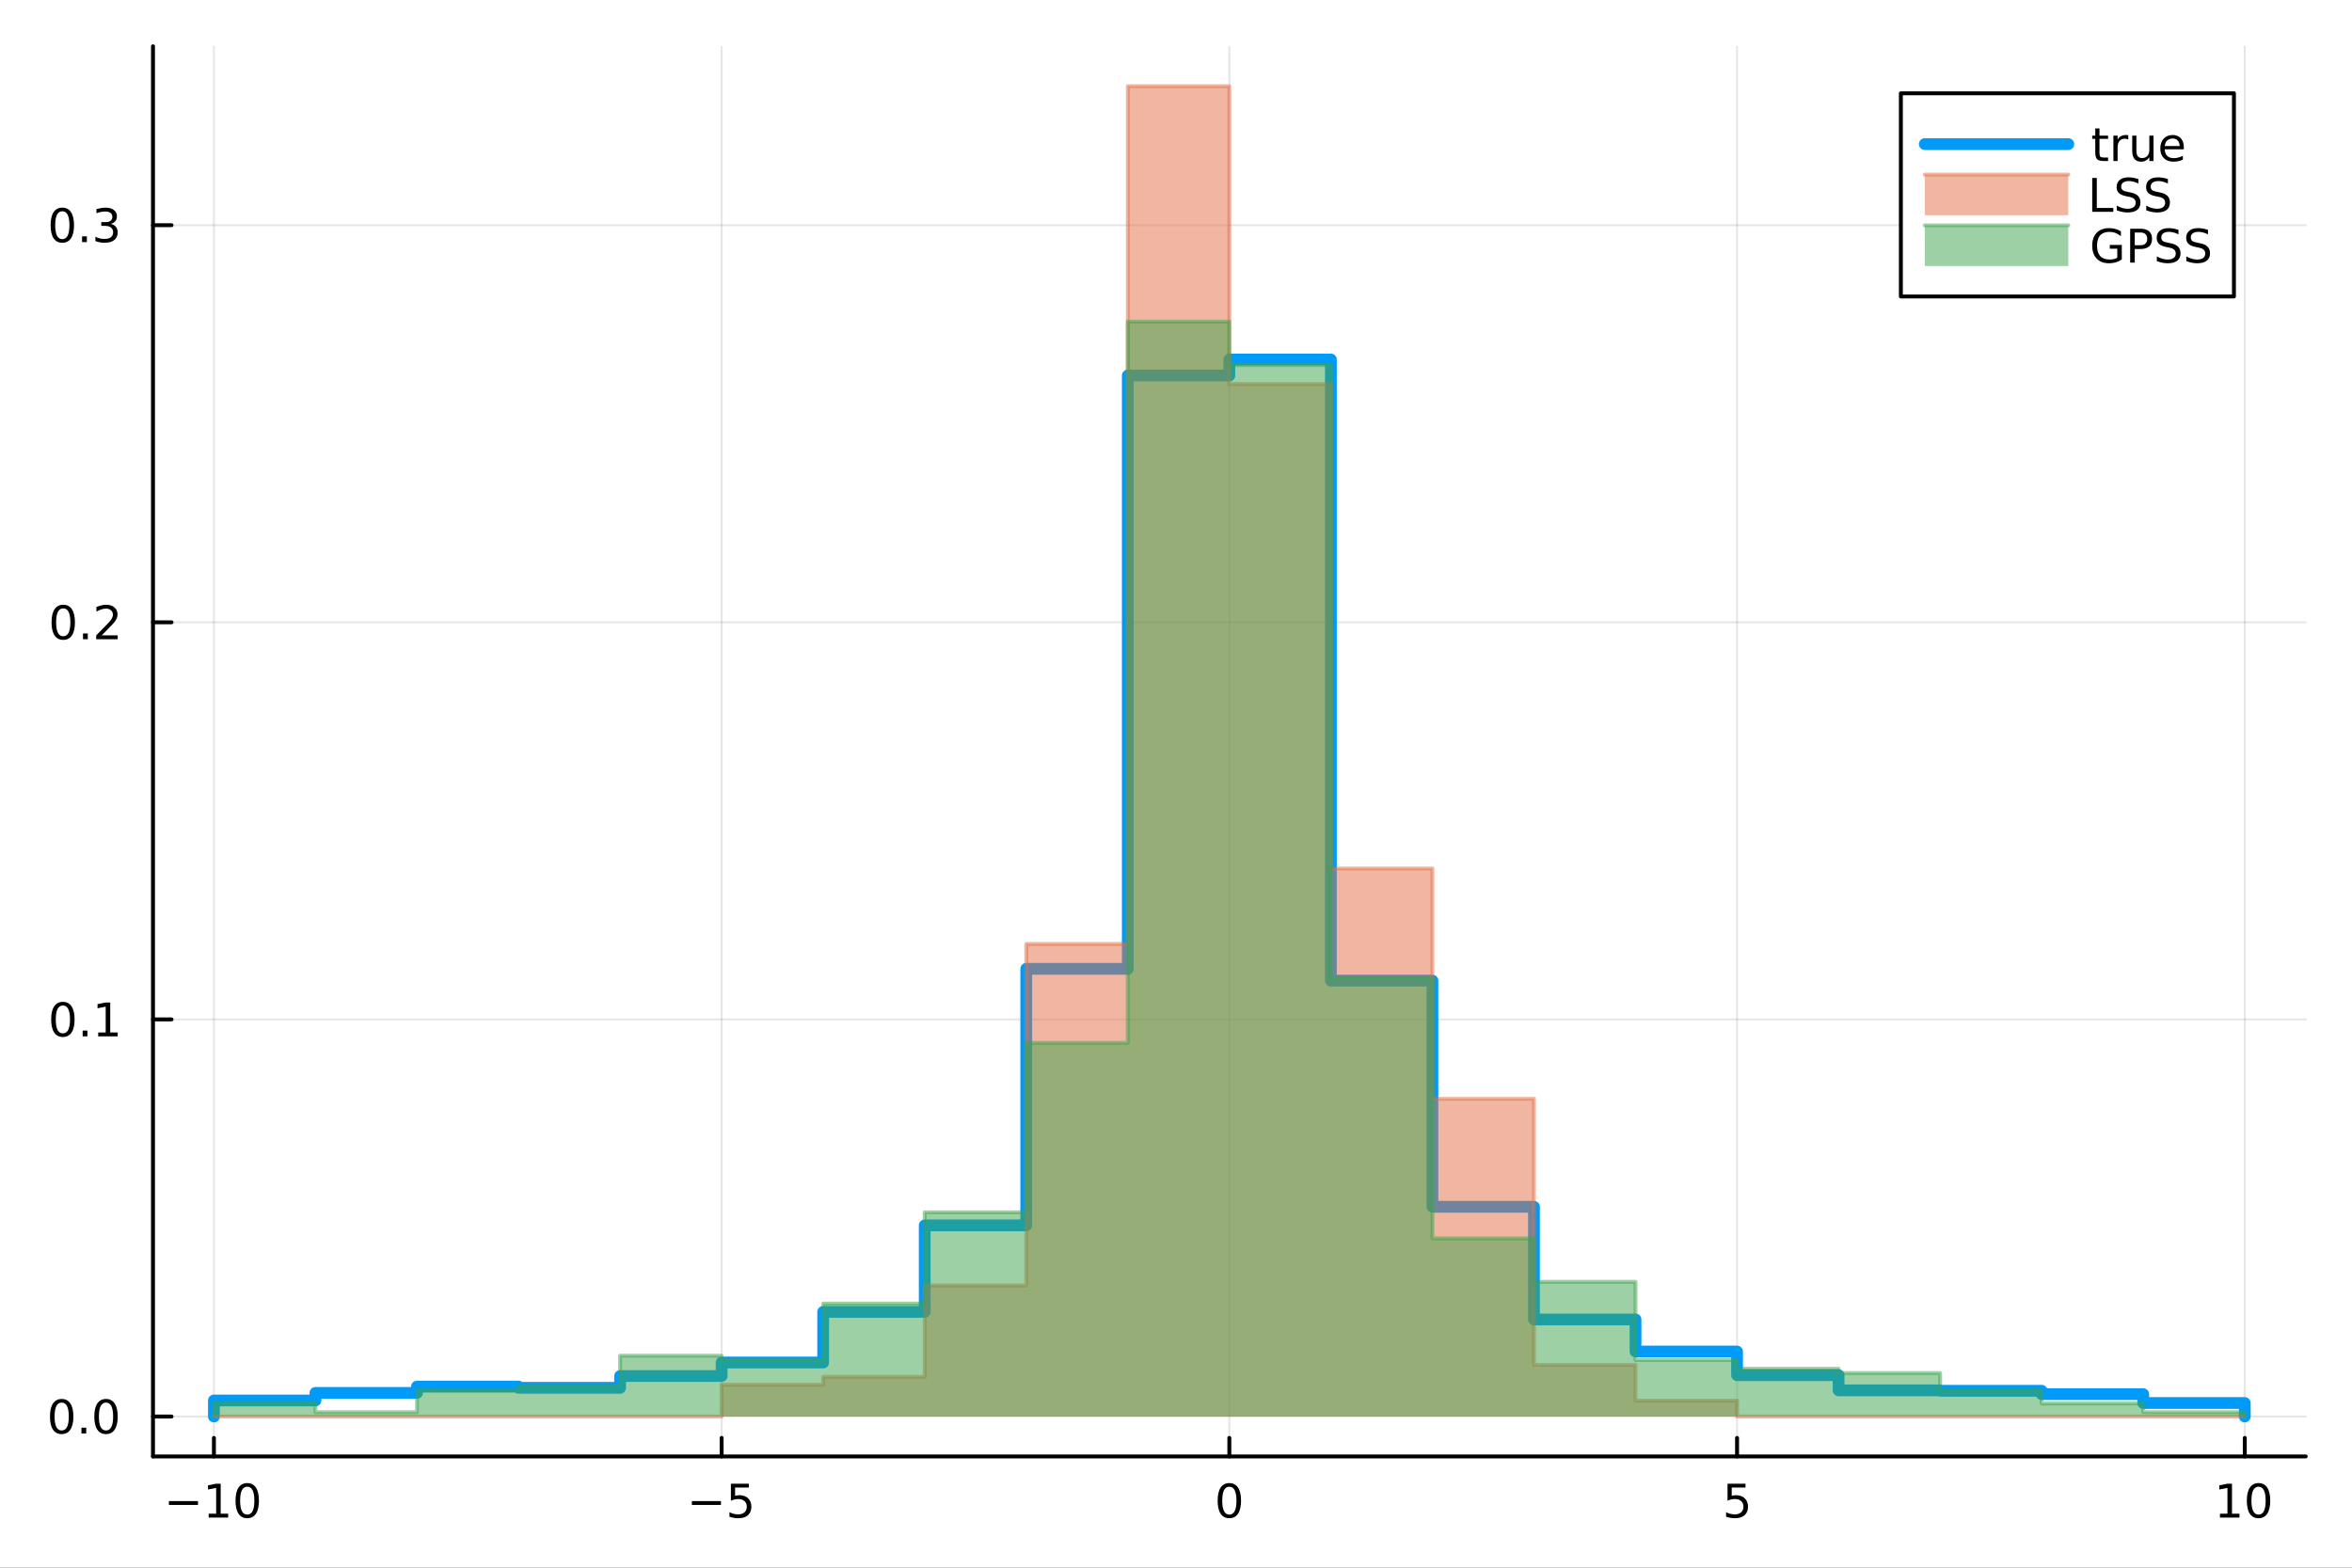 <?xml version="1.0" encoding="utf-8"?>
<svg xmlns="http://www.w3.org/2000/svg" xmlns:xlink="http://www.w3.org/1999/xlink" width="600" height="400" viewBox="0 0 2400 1600">
<rect x="0" y="0" width="2400" height="1600" fill="#333333" stroke="none"/>
<defs>
  <clipPath id="clip660">
    <rect x="0" y="0" width="2400" height="1600"/>
  </clipPath>
</defs>
<path clip-path="url(#clip660)" d="M0 1600 L2400 1600 L2400 0 L0 0  Z" fill="#ffffff" fill-rule="evenodd" fill-opacity="1"/>
<defs>
  <clipPath id="clip661">
    <rect x="480" y="0" width="1681" height="1600"/>
  </clipPath>
</defs>
<path clip-path="url(#clip660)" d="M156.112 1486.45 L2352.76 1486.45 L2352.76 47.244 L156.112 47.244  Z" fill="#ffffff" fill-rule="evenodd" fill-opacity="1"/>
<defs>
  <clipPath id="clip662">
    <rect x="156" y="47" width="2198" height="1440"/>
  </clipPath>
</defs>
<polyline clip-path="url(#clip662)" style="stroke:#000000; stroke-linecap:round; stroke-linejoin:round; stroke-width:2; stroke-opacity:0.1; fill:none" points="218.281,1486.45 218.281,47.244 "/>
<polyline clip-path="url(#clip662)" style="stroke:#000000; stroke-linecap:round; stroke-linejoin:round; stroke-width:2; stroke-opacity:0.1; fill:none" points="736.358,1486.45 736.358,47.244 "/>
<polyline clip-path="url(#clip662)" style="stroke:#000000; stroke-linecap:round; stroke-linejoin:round; stroke-width:2; stroke-opacity:0.1; fill:none" points="1254.43,1486.45 1254.43,47.244 "/>
<polyline clip-path="url(#clip662)" style="stroke:#000000; stroke-linecap:round; stroke-linejoin:round; stroke-width:2; stroke-opacity:0.1; fill:none" points="1772.51,1486.45 1772.51,47.244 "/>
<polyline clip-path="url(#clip662)" style="stroke:#000000; stroke-linecap:round; stroke-linejoin:round; stroke-width:2; stroke-opacity:0.1; fill:none" points="2290.59,1486.45 2290.59,47.244 "/>
<polyline clip-path="url(#clip660)" style="stroke:#000000; stroke-linecap:round; stroke-linejoin:round; stroke-width:4; stroke-opacity:1; fill:none" points="156.112,1486.45 2352.76,1486.45 "/>
<polyline clip-path="url(#clip660)" style="stroke:#000000; stroke-linecap:round; stroke-linejoin:round; stroke-width:4; stroke-opacity:1; fill:none" points="218.281,1486.45 218.281,1467.55 "/>
<polyline clip-path="url(#clip660)" style="stroke:#000000; stroke-linecap:round; stroke-linejoin:round; stroke-width:4; stroke-opacity:1; fill:none" points="736.358,1486.45 736.358,1467.55 "/>
<polyline clip-path="url(#clip660)" style="stroke:#000000; stroke-linecap:round; stroke-linejoin:round; stroke-width:4; stroke-opacity:1; fill:none" points="1254.43,1486.45 1254.43,1467.55 "/>
<polyline clip-path="url(#clip660)" style="stroke:#000000; stroke-linecap:round; stroke-linejoin:round; stroke-width:4; stroke-opacity:1; fill:none" points="1772.51,1486.45 1772.51,1467.55 "/>
<polyline clip-path="url(#clip660)" style="stroke:#000000; stroke-linecap:round; stroke-linejoin:round; stroke-width:4; stroke-opacity:1; fill:none" points="2290.59,1486.45 2290.59,1467.55 "/>
<path clip-path="url(#clip660)" d="M172.344 1532.02 L202.02 1532.02 L202.02 1535.95 L172.344 1535.95 L172.344 1532.02 Z" fill="#000000" fill-rule="nonzero" fill-opacity="1" /><path clip-path="url(#clip660)" d="M212.923 1544.91 L220.561 1544.91 L220.561 1518.55 L212.251 1520.21 L212.251 1515.95 L220.515 1514.29 L225.191 1514.29 L225.191 1544.91 L232.83 1544.91 L232.83 1548.85 L212.923 1548.85 L212.923 1544.91 Z" fill="#000000" fill-rule="nonzero" fill-opacity="1" /><path clip-path="url(#clip660)" d="M252.274 1517.37 Q248.663 1517.37 246.834 1520.93 Q245.029 1524.47 245.029 1531.6 Q245.029 1538.71 246.834 1542.27 Q248.663 1545.82 252.274 1545.82 Q255.908 1545.82 257.714 1542.27 Q259.543 1538.71 259.543 1531.6 Q259.543 1524.47 257.714 1520.93 Q255.908 1517.37 252.274 1517.37 M252.274 1513.66 Q258.084 1513.66 261.14 1518.27 Q264.219 1522.85 264.219 1531.6 Q264.219 1540.33 261.14 1544.94 Q258.084 1549.52 252.274 1549.52 Q246.464 1549.52 243.385 1544.94 Q240.33 1540.33 240.33 1531.6 Q240.33 1522.85 243.385 1518.27 Q246.464 1513.66 252.274 1513.66 Z" fill="#000000" fill-rule="nonzero" fill-opacity="1" /><path clip-path="url(#clip660)" d="M705.999 1532.02 L735.675 1532.02 L735.675 1535.95 L705.999 1535.95 L705.999 1532.02 Z" fill="#000000" fill-rule="nonzero" fill-opacity="1" /><path clip-path="url(#clip660)" d="M745.814 1514.29 L764.17 1514.29 L764.17 1518.22 L750.096 1518.22 L750.096 1526.7 Q751.115 1526.35 752.133 1526.19 Q753.152 1526 754.17 1526 Q759.957 1526 763.337 1529.17 Q766.716 1532.34 766.716 1537.76 Q766.716 1543.34 763.244 1546.44 Q759.772 1549.52 753.452 1549.52 Q751.277 1549.52 749.008 1549.15 Q746.763 1548.78 744.355 1548.04 L744.355 1543.34 Q746.439 1544.47 748.661 1545.03 Q750.883 1545.58 753.36 1545.58 Q757.364 1545.58 759.702 1543.48 Q762.04 1541.37 762.04 1537.76 Q762.04 1534.15 759.702 1532.04 Q757.364 1529.94 753.36 1529.94 Q751.485 1529.94 749.61 1530.35 Q747.758 1530.77 745.814 1531.65 L745.814 1514.29 Z" fill="#000000" fill-rule="nonzero" fill-opacity="1" /><path clip-path="url(#clip660)" d="M1254.43 1517.37 Q1250.82 1517.37 1248.99 1520.93 Q1247.19 1524.47 1247.19 1531.6 Q1247.19 1538.71 1248.99 1542.27 Q1250.82 1545.82 1254.43 1545.82 Q1258.07 1545.82 1259.87 1542.27 Q1261.7 1538.71 1261.7 1531.6 Q1261.7 1524.47 1259.87 1520.93 Q1258.07 1517.37 1254.43 1517.37 M1254.43 1513.66 Q1260.24 1513.66 1263.3 1518.27 Q1266.38 1522.85 1266.38 1531.6 Q1266.38 1540.33 1263.3 1544.94 Q1260.24 1549.52 1254.43 1549.52 Q1248.62 1549.52 1245.55 1544.94 Q1242.49 1540.33 1242.49 1531.6 Q1242.49 1522.85 1245.55 1518.27 Q1248.62 1513.66 1254.43 1513.66 Z" fill="#000000" fill-rule="nonzero" fill-opacity="1" /><path clip-path="url(#clip660)" d="M1762.79 1514.29 L1781.14 1514.29 L1781.14 1518.22 L1767.07 1518.22 L1767.07 1526.7 Q1768.09 1526.35 1769.11 1526.19 Q1770.13 1526 1771.14 1526 Q1776.93 1526 1780.31 1529.17 Q1783.69 1532.34 1783.69 1537.76 Q1783.69 1543.34 1780.22 1546.44 Q1776.75 1549.52 1770.43 1549.52 Q1768.25 1549.52 1765.98 1549.15 Q1763.74 1548.78 1761.33 1548.04 L1761.33 1543.34 Q1763.41 1544.47 1765.64 1545.03 Q1767.86 1545.58 1770.33 1545.58 Q1774.34 1545.58 1776.68 1543.48 Q1779.01 1541.37 1779.01 1537.76 Q1779.01 1534.15 1776.68 1532.04 Q1774.34 1529.94 1770.33 1529.94 Q1768.46 1529.94 1766.58 1530.35 Q1764.73 1530.77 1762.79 1531.65 L1762.79 1514.29 Z" fill="#000000" fill-rule="nonzero" fill-opacity="1" /><path clip-path="url(#clip660)" d="M2265.27 1544.91 L2272.91 1544.91 L2272.91 1518.55 L2264.6 1520.21 L2264.6 1515.95 L2272.87 1514.29 L2277.54 1514.29 L2277.54 1544.91 L2285.18 1544.91 L2285.18 1548.85 L2265.27 1548.85 L2265.27 1544.91 Z" fill="#000000" fill-rule="nonzero" fill-opacity="1" /><path clip-path="url(#clip660)" d="M2304.63 1517.37 Q2301.01 1517.37 2299.19 1520.93 Q2297.38 1524.47 2297.38 1531.6 Q2297.38 1538.71 2299.19 1542.27 Q2301.01 1545.82 2304.63 1545.82 Q2308.26 1545.82 2310.07 1542.27 Q2311.89 1538.71 2311.89 1531.6 Q2311.89 1524.47 2310.07 1520.93 Q2308.26 1517.37 2304.63 1517.37 M2304.63 1513.66 Q2310.44 1513.66 2313.49 1518.27 Q2316.57 1522.85 2316.57 1531.6 Q2316.57 1540.33 2313.49 1544.94 Q2310.44 1549.52 2304.63 1549.52 Q2298.82 1549.52 2295.74 1544.94 Q2292.68 1540.33 2292.68 1531.6 Q2292.68 1522.85 2295.74 1518.27 Q2298.82 1513.66 2304.63 1513.66 Z" fill="#000000" fill-rule="nonzero" fill-opacity="1" /><polyline clip-path="url(#clip662)" style="stroke:#000000; stroke-linecap:round; stroke-linejoin:round; stroke-width:2; stroke-opacity:0.1; fill:none" points="156.112,1445.72 2352.76,1445.72 "/>
<polyline clip-path="url(#clip662)" style="stroke:#000000; stroke-linecap:round; stroke-linejoin:round; stroke-width:2; stroke-opacity:0.1; fill:none" points="156.112,1040.42 2352.76,1040.42 "/>
<polyline clip-path="url(#clip662)" style="stroke:#000000; stroke-linecap:round; stroke-linejoin:round; stroke-width:2; stroke-opacity:0.1; fill:none" points="156.112,635.125 2352.76,635.125 "/>
<polyline clip-path="url(#clip662)" style="stroke:#000000; stroke-linecap:round; stroke-linejoin:round; stroke-width:2; stroke-opacity:0.1; fill:none" points="156.112,229.83 2352.76,229.83 "/>
<polyline clip-path="url(#clip660)" style="stroke:#000000; stroke-linecap:round; stroke-linejoin:round; stroke-width:4; stroke-opacity:1; fill:none" points="156.112,1486.45 156.112,47.244 "/>
<polyline clip-path="url(#clip660)" style="stroke:#000000; stroke-linecap:round; stroke-linejoin:round; stroke-width:4; stroke-opacity:1; fill:none" points="156.112,1445.72 175.01,1445.72 "/>
<polyline clip-path="url(#clip660)" style="stroke:#000000; stroke-linecap:round; stroke-linejoin:round; stroke-width:4; stroke-opacity:1; fill:none" points="156.112,1040.42 175.01,1040.42 "/>
<polyline clip-path="url(#clip660)" style="stroke:#000000; stroke-linecap:round; stroke-linejoin:round; stroke-width:4; stroke-opacity:1; fill:none" points="156.112,635.125 175.01,635.125 "/>
<polyline clip-path="url(#clip660)" style="stroke:#000000; stroke-linecap:round; stroke-linejoin:round; stroke-width:4; stroke-opacity:1; fill:none" points="156.112,229.83 175.01,229.83 "/>
<path clip-path="url(#clip660)" d="M62.937 1431.51 Q59.325 1431.51 57.497 1435.08 Q55.691 1438.62 55.691 1445.75 Q55.691 1452.86 57.497 1456.42 Q59.325 1459.96 62.937 1459.96 Q66.571 1459.96 68.376 1456.42 Q70.205 1452.86 70.205 1445.75 Q70.205 1438.62 68.376 1435.08 Q66.571 1431.51 62.937 1431.51 M62.937 1427.81 Q68.747 1427.81 71.802 1432.42 Q74.881 1437 74.881 1445.75 Q74.881 1454.48 71.802 1459.08 Q68.747 1463.67 62.937 1463.67 Q57.126 1463.67 54.048 1459.08 Q50.992 1454.48 50.992 1445.75 Q50.992 1437 54.048 1432.42 Q57.126 1427.81 62.937 1427.81 Z" fill="#000000" fill-rule="nonzero" fill-opacity="1" /><path clip-path="url(#clip660)" d="M83.098 1457.12 L87.983 1457.12 L87.983 1463 L83.098 1463 L83.098 1457.12 Z" fill="#000000" fill-rule="nonzero" fill-opacity="1" /><path clip-path="url(#clip660)" d="M108.168 1431.51 Q104.557 1431.51 102.728 1435.08 Q100.922 1438.62 100.922 1445.75 Q100.922 1452.86 102.728 1456.42 Q104.557 1459.96 108.168 1459.96 Q111.802 1459.96 113.608 1456.42 Q115.436 1452.86 115.436 1445.75 Q115.436 1438.62 113.608 1435.08 Q111.802 1431.51 108.168 1431.51 M108.168 1427.81 Q113.978 1427.81 117.033 1432.42 Q120.112 1437 120.112 1445.75 Q120.112 1454.48 117.033 1459.08 Q113.978 1463.67 108.168 1463.67 Q102.358 1463.67 99.279 1459.08 Q96.223 1454.48 96.223 1445.75 Q96.223 1437 99.279 1432.42 Q102.358 1427.81 108.168 1427.81 Z" fill="#000000" fill-rule="nonzero" fill-opacity="1" /><path clip-path="url(#clip660)" d="M64.163 1026.22 Q60.552 1026.22 58.724 1029.78 Q56.918 1033.33 56.918 1040.46 Q56.918 1047.56 58.724 1051.13 Q60.552 1054.67 64.163 1054.67 Q67.798 1054.67 69.603 1051.13 Q71.432 1047.56 71.432 1040.46 Q71.432 1033.33 69.603 1029.78 Q67.798 1026.22 64.163 1026.22 M64.163 1022.52 Q69.974 1022.52 73.029 1027.12 Q76.108 1031.71 76.108 1040.46 Q76.108 1049.18 73.029 1053.79 Q69.974 1058.37 64.163 1058.37 Q58.353 1058.37 55.275 1053.79 Q52.219 1049.18 52.219 1040.46 Q52.219 1031.71 55.275 1027.12 Q58.353 1022.52 64.163 1022.52 Z" fill="#000000" fill-rule="nonzero" fill-opacity="1" /><path clip-path="url(#clip660)" d="M84.325 1051.82 L89.21 1051.82 L89.21 1057.7 L84.325 1057.7 L84.325 1051.82 Z" fill="#000000" fill-rule="nonzero" fill-opacity="1" /><path clip-path="url(#clip660)" d="M100.205 1053.77 L107.844 1053.77 L107.844 1027.4 L99.534 1029.07 L99.534 1024.81 L107.797 1023.14 L112.473 1023.14 L112.473 1053.77 L120.112 1053.77 L120.112 1057.7 L100.205 1057.7 L100.205 1053.77 Z" fill="#000000" fill-rule="nonzero" fill-opacity="1" /><path clip-path="url(#clip660)" d="M64.534 620.924 Q60.923 620.924 59.094 624.488 Q57.288 628.03 57.288 635.16 Q57.288 642.266 59.094 645.831 Q60.923 649.373 64.534 649.373 Q68.168 649.373 69.974 645.831 Q71.802 642.266 71.802 635.16 Q71.802 628.03 69.974 624.488 Q68.168 620.924 64.534 620.924 M64.534 617.22 Q70.344 617.22 73.399 621.826 Q76.478 626.41 76.478 635.16 Q76.478 643.887 73.399 648.493 Q70.344 653.076 64.534 653.076 Q58.724 653.076 55.645 648.493 Q52.589 643.887 52.589 635.16 Q52.589 626.41 55.645 621.826 Q58.724 617.22 64.534 617.22 Z" fill="#000000" fill-rule="nonzero" fill-opacity="1" /><path clip-path="url(#clip660)" d="M84.696 646.525 L89.58 646.525 L89.58 652.405 L84.696 652.405 L84.696 646.525 Z" fill="#000000" fill-rule="nonzero" fill-opacity="1" /><path clip-path="url(#clip660)" d="M103.793 648.47 L120.112 648.47 L120.112 652.405 L98.168 652.405 L98.168 648.47 Q100.83 645.715 105.413 641.086 Q110.02 636.433 111.2 635.09 Q113.445 632.567 114.325 630.831 Q115.228 629.072 115.228 627.382 Q115.228 624.627 113.283 622.891 Q111.362 621.155 108.26 621.155 Q106.061 621.155 103.608 621.919 Q101.177 622.683 98.399 624.234 L98.399 619.512 Q101.223 618.377 103.677 617.799 Q106.131 617.22 108.168 617.22 Q113.538 617.22 116.733 619.905 Q119.927 622.59 119.927 627.081 Q119.927 629.211 119.117 631.132 Q118.33 633.03 116.223 635.623 Q115.645 636.294 112.543 639.512 Q109.441 642.706 103.793 648.47 Z" fill="#000000" fill-rule="nonzero" fill-opacity="1" /><path clip-path="url(#clip660)" d="M63.585 215.628 Q59.974 215.628 58.145 219.193 Q56.339 222.735 56.339 229.864 Q56.339 236.971 58.145 240.536 Q59.974 244.077 63.585 244.077 Q67.219 244.077 69.024 240.536 Q70.853 236.971 70.853 229.864 Q70.853 222.735 69.024 219.193 Q67.219 215.628 63.585 215.628 M63.585 211.925 Q69.395 211.925 72.45 216.531 Q75.529 221.114 75.529 229.864 Q75.529 238.591 72.45 243.198 Q69.395 247.781 63.585 247.781 Q57.775 247.781 54.696 243.198 Q51.64 238.591 51.64 229.864 Q51.64 221.114 54.696 216.531 Q57.775 211.925 63.585 211.925 Z" fill="#000000" fill-rule="nonzero" fill-opacity="1" /><path clip-path="url(#clip660)" d="M83.747 241.23 L88.631 241.23 L88.631 247.11 L83.747 247.11 L83.747 241.23 Z" fill="#000000" fill-rule="nonzero" fill-opacity="1" /><path clip-path="url(#clip660)" d="M112.983 228.475 Q116.339 229.193 118.214 231.462 Q120.112 233.73 120.112 237.063 Q120.112 242.179 116.594 244.98 Q113.075 247.781 106.594 247.781 Q104.418 247.781 102.103 247.341 Q99.811 246.924 97.358 246.068 L97.358 241.554 Q99.302 242.688 101.617 243.267 Q103.932 243.846 106.455 243.846 Q110.853 243.846 113.145 242.11 Q115.459 240.374 115.459 237.063 Q115.459 234.008 113.307 232.295 Q111.177 230.559 107.358 230.559 L103.33 230.559 L103.33 226.716 L107.543 226.716 Q110.992 226.716 112.82 225.351 Q114.649 223.962 114.649 221.369 Q114.649 218.707 112.751 217.295 Q110.876 215.86 107.358 215.86 Q105.436 215.86 103.237 216.276 Q101.038 216.693 98.399 217.573 L98.399 213.406 Q101.061 212.665 103.376 212.295 Q105.714 211.925 107.774 211.925 Q113.098 211.925 116.2 214.355 Q119.302 216.763 119.302 220.883 Q119.302 223.753 117.658 225.744 Q116.015 227.712 112.983 228.475 Z" fill="#000000" fill-rule="nonzero" fill-opacity="1" /><polyline clip-path="url(#clip662)" style="stroke:#009af9; stroke-linecap:round; stroke-linejoin:round; stroke-width:12; stroke-opacity:1; fill:none" points="218.281,1445.72 218.281,1429.35 321.897,1429.35 321.897,1421.6 425.512,1421.6 425.512,1415.14 529.127,1415.14 529.127,1416.43 632.742,1416.43 632.742,1404.37 736.358,1404.37 736.358,1390.59 839.973,1390.59 839.973,1338.91 943.588,1338.91 943.588,1250.63 1047.2,1250.63 1047.2,988.784 1150.82,988.784 1150.82,383.274 1254.43,383.274 1254.43,366.909 1358.05,366.909 1358.05,1000.84 1461.66,1000.84 1461.66,1231.68 1565.28,1231.68 1565.28,1346.66 1668.9,1346.66 1668.9,1379.39 1772.51,1379.39 1772.51,1403.51 1876.13,1403.51 1876.13,1419.01 1979.74,1419.01 1979.74,1419.45 2083.36,1419.45 2083.36,1422.89 2186.97,1422.89 2186.97,1431.93 2290.59,1431.93 2290.59,1445.72 "/>
<path clip-path="url(#clip662)" d="M218.281 1445.72 L218.281 1445.72 L321.897 1445.72 L321.897 1445.72 L425.512 1445.72 L425.512 1445.72 L529.127 1445.72 L529.127 1445.72 L632.742 1445.72 L632.742 1445.72 L736.358 1445.72 L736.358 1413.29 L839.973 1413.29 L839.973 1405.19 L943.588 1405.19 L943.588 1311.97 L1047.2 1311.97 L1047.2 963.414 L1150.82 963.414 L1150.82 87.976 L1254.43 87.976 L1254.43 391.948 L1358.05 391.948 L1358.05 886.408 L1461.66 886.408 L1461.66 1121.48 L1565.28 1121.48 L1565.28 1393.03 L1668.9 1393.03 L1668.9 1429.5 L1772.51 1429.5 L1772.51 1445.72 L1876.13 1445.72 L1876.13 1445.72 L1979.74 1445.72 L1979.74 1445.72 L2083.36 1445.72 L2083.36 1445.72 L2186.97 1445.72 L2186.97 1445.72 L2290.59 1445.72 L2290.59 1445.72 L2186.97 1445.72 L2186.97 1445.72 L2083.36 1445.72 L2083.36 1445.72 L1979.74 1445.72 L1979.74 1445.72 L1876.13 1445.72 L1876.13 1445.72 L1772.51 1445.72 L1772.51 1445.72 L1668.9 1445.72 L1668.9 1445.72 L1565.28 1445.72 L1565.28 1445.72 L1461.66 1445.72 L1461.66 1445.72 L1358.05 1445.72 L1358.05 1445.72 L1254.43 1445.72 L1254.43 1445.72 L1150.82 1445.72 L1150.82 1445.72 L1047.2 1445.72 L1047.2 1445.72 L943.588 1445.72 L943.588 1445.72 L839.973 1445.72 L839.973 1445.72 L736.358 1445.72 L736.358 1445.72 L632.742 1445.72 L632.742 1445.72 L529.127 1445.72 L529.127 1445.72 L425.512 1445.72 L425.512 1445.72 L321.897 1445.72 L321.897 1445.72 L218.281 1445.72 L218.281 1445.72  Z" fill="#e26f46" fill-rule="evenodd" fill-opacity="0.5"/>
<polyline clip-path="url(#clip662)" style="stroke:#e26f46; stroke-linecap:round; stroke-linejoin:round; stroke-width:4; stroke-opacity:0.5; fill:none" points="218.281,1445.72 218.281,1445.72 321.897,1445.72 425.512,1445.72 529.127,1445.72 632.742,1445.72 736.358,1445.72 736.358,1413.29 839.973,1413.29 839.973,1405.19 943.588,1405.19 943.588,1311.97 1047.2,1311.97 1047.2,963.414 1150.82,963.414 1150.82,87.976 1254.43,87.976 1254.43,391.948 1358.05,391.948 1358.05,886.408 1461.66,886.408 1461.66,1121.48 1565.28,1121.48 1565.28,1393.03 1668.9,1393.03 1668.9,1429.5 1772.51,1429.5 1772.51,1445.72 1876.13,1445.72 1979.74,1445.72 2083.36,1445.72 2186.97,1445.72 2290.59,1445.72 "/>
<path clip-path="url(#clip662)" d="M218.281 1445.72 L218.281 1432.41 L321.897 1432.41 L321.897 1441.28 L425.512 1441.28 L425.512 1419.11 L529.127 1419.11 L529.127 1414.68 L632.742 1414.68 L632.742 1383.64 L736.358 1383.64 L736.358 1388.07 L839.973 1388.07 L839.973 1330.42 L943.588 1330.42 L943.588 1237.3 L1047.2 1237.3 L1047.2 1064.37 L1150.82 1064.37 L1150.82 328.271 L1254.43 328.271 L1254.43 372.614 L1358.05 372.614 L1358.05 997.851 L1461.66 997.851 L1461.66 1263.91 L1565.28 1263.91 L1565.28 1308.25 L1668.9 1308.25 L1668.9 1388.07 L1772.51 1388.07 L1772.51 1396.94 L1876.13 1396.94 L1876.13 1401.37 L1979.74 1401.37 L1979.74 1419.11 L2083.36 1419.11 L2083.36 1432.41 L2186.97 1432.41 L2186.97 1441.28 L2290.59 1441.28 L2290.59 1445.72 L2290.59 1445.72 L2290.59 1445.72 L2186.97 1445.72 L2186.97 1445.72 L2083.36 1445.72 L2083.36 1445.72 L1979.74 1445.72 L1979.74 1445.72 L1876.13 1445.72 L1876.13 1445.72 L1772.51 1445.72 L1772.51 1445.72 L1668.9 1445.72 L1668.9 1445.72 L1565.28 1445.72 L1565.28 1445.72 L1461.66 1445.72 L1461.66 1445.72 L1358.05 1445.72 L1358.05 1445.72 L1254.43 1445.72 L1254.43 1445.72 L1150.82 1445.72 L1150.82 1445.72 L1047.2 1445.72 L1047.2 1445.72 L943.588 1445.72 L943.588 1445.72 L839.973 1445.72 L839.973 1445.72 L736.358 1445.72 L736.358 1445.72 L632.742 1445.72 L632.742 1445.72 L529.127 1445.72 L529.127 1445.72 L425.512 1445.72 L425.512 1445.72 L321.897 1445.72 L321.897 1445.72 L218.281 1445.72 L218.281 1445.72  Z" fill="#3da44d" fill-rule="evenodd" fill-opacity="0.5"/>
<polyline clip-path="url(#clip662)" style="stroke:#3da44d; stroke-linecap:round; stroke-linejoin:round; stroke-width:4; stroke-opacity:0.5; fill:none" points="218.281,1445.72 218.281,1432.41 321.897,1432.41 321.897,1441.28 425.512,1441.28 425.512,1419.11 529.127,1419.11 529.127,1414.68 632.742,1414.68 632.742,1383.64 736.358,1383.64 736.358,1388.07 839.973,1388.07 839.973,1330.42 943.588,1330.42 943.588,1237.3 1047.2,1237.3 1047.2,1064.37 1150.82,1064.37 1150.82,328.271 1254.43,328.271 1254.43,372.614 1358.05,372.614 1358.05,997.851 1461.66,997.851 1461.66,1263.91 1565.28,1263.91 1565.28,1308.25 1668.9,1308.25 1668.9,1388.07 1772.51,1388.07 1772.51,1396.94 1876.13,1396.94 1876.13,1401.37 1979.74,1401.37 1979.74,1419.11 2083.36,1419.11 2083.36,1432.41 2186.97,1432.41 2186.97,1441.28 2290.59,1441.28 2290.59,1445.72 "/>
<path clip-path="url(#clip660)" d="M1939.66 302.578 L2279.53 302.578 L2279.53 95.218 L1939.66 95.218  Z" fill="#ffffff" fill-rule="evenodd" fill-opacity="1"/>
<polyline clip-path="url(#clip660)" style="stroke:#000000; stroke-linecap:round; stroke-linejoin:round; stroke-width:4; stroke-opacity:1; fill:none" points="1939.66,302.578 2279.53,302.578 2279.53,95.218 1939.66,95.218 1939.66,302.578 "/>
<polyline clip-path="url(#clip660)" style="stroke:#009af9; stroke-linecap:round; stroke-linejoin:round; stroke-width:12; stroke-opacity:1; fill:none" points="1964.07,147.058 2110.51,147.058 "/>
<path clip-path="url(#clip660)" d="M2142.33 131.051 L2142.33 138.412 L2151.1 138.412 L2151.1 141.722 L2142.33 141.722 L2142.33 155.796 Q2142.33 158.967 2143.18 159.87 Q2144.06 160.773 2146.73 160.773 L2151.1 160.773 L2151.1 164.338 L2146.73 164.338 Q2141.79 164.338 2139.92 162.509 Q2138.04 160.657 2138.04 155.796 L2138.04 141.722 L2134.92 141.722 L2134.92 138.412 L2138.04 138.412 L2138.04 131.051 L2142.33 131.051 Z" fill="#000000" fill-rule="nonzero" fill-opacity="1" /><path clip-path="url(#clip660)" d="M2171.72 142.393 Q2171.01 141.977 2170.15 141.791 Q2169.32 141.583 2168.3 141.583 Q2164.69 141.583 2162.74 143.944 Q2160.82 146.282 2160.82 150.68 L2160.82 164.338 L2156.54 164.338 L2156.54 138.412 L2160.82 138.412 L2160.82 142.44 Q2162.16 140.078 2164.32 138.944 Q2166.47 137.787 2169.55 137.787 Q2169.99 137.787 2170.52 137.856 Q2171.05 137.903 2171.7 138.018 L2171.72 142.393 Z" fill="#000000" fill-rule="nonzero" fill-opacity="1" /><path clip-path="url(#clip660)" d="M2175.75 154.106 L2175.75 138.412 L2180.01 138.412 L2180.01 153.944 Q2180.01 157.625 2181.45 159.476 Q2182.88 161.305 2185.75 161.305 Q2189.2 161.305 2191.19 159.106 Q2193.21 156.907 2193.21 153.111 L2193.21 138.412 L2197.47 138.412 L2197.47 164.338 L2193.21 164.338 L2193.21 160.356 Q2191.66 162.717 2189.6 163.875 Q2187.56 165.009 2184.85 165.009 Q2180.38 165.009 2178.07 162.231 Q2175.75 159.453 2175.75 154.106 M2186.47 137.787 L2186.47 137.787 Z" fill="#000000" fill-rule="nonzero" fill-opacity="1" /><path clip-path="url(#clip660)" d="M2228.41 150.31 L2228.41 152.393 L2208.83 152.393 Q2209.11 156.791 2211.47 159.106 Q2213.85 161.398 2218.09 161.398 Q2220.54 161.398 2222.84 160.796 Q2225.15 160.194 2227.42 158.99 L2227.42 163.018 Q2225.13 163.99 2222.72 164.5 Q2220.31 165.009 2217.84 165.009 Q2211.63 165.009 2208 161.398 Q2204.39 157.787 2204.39 151.629 Q2204.39 145.264 2207.81 141.537 Q2211.26 137.787 2217.1 137.787 Q2222.33 137.787 2225.36 141.166 Q2228.41 144.523 2228.41 150.31 M2224.16 149.06 Q2224.11 145.565 2222.19 143.481 Q2220.29 141.398 2217.14 141.398 Q2213.58 141.398 2211.42 143.412 Q2209.29 145.426 2208.97 149.083 L2224.16 149.06 Z" fill="#000000" fill-rule="nonzero" fill-opacity="1" /><path clip-path="url(#clip660)" d="M1964.07 219.634 L2110.51 219.634 L2110.51 178.162 L1964.07 178.162 L1964.07 219.634  Z" fill="#e26f46" fill-rule="evenodd" fill-opacity="0.5"/>
<polyline clip-path="url(#clip660)" style="stroke:#e26f46; stroke-linecap:round; stroke-linejoin:round; stroke-width:4; stroke-opacity:0.5; fill:none" points="1964.07,178.162 2110.51,178.162 "/>
<path clip-path="url(#clip660)" d="M2134.92 181.618 L2139.6 181.618 L2139.6 212.242 L2156.42 212.242 L2156.42 216.178 L2134.92 216.178 L2134.92 181.618 Z" fill="#000000" fill-rule="nonzero" fill-opacity="1" /><path clip-path="url(#clip660)" d="M2182.05 182.752 L2182.05 187.312 Q2179.39 186.039 2177.03 185.414 Q2174.66 184.789 2172.47 184.789 Q2168.65 184.789 2166.56 186.27 Q2164.5 187.752 2164.5 190.483 Q2164.5 192.775 2165.87 193.955 Q2167.26 195.113 2171.1 195.83 L2173.92 196.409 Q2179.16 197.405 2181.63 199.928 Q2184.13 202.428 2184.13 206.641 Q2184.13 211.664 2180.75 214.256 Q2177.4 216.849 2170.89 216.849 Q2168.44 216.849 2165.66 216.293 Q2162.91 215.738 2159.94 214.65 L2159.94 209.835 Q2162.79 211.432 2165.52 212.242 Q2168.25 213.053 2170.89 213.053 Q2174.9 213.053 2177.07 211.479 Q2179.25 209.904 2179.25 206.988 Q2179.25 204.442 2177.67 203.006 Q2176.12 201.571 2172.56 200.854 L2169.71 200.298 Q2164.48 199.256 2162.14 197.034 Q2159.8 194.812 2159.8 190.854 Q2159.8 186.27 2163.02 183.631 Q2166.26 180.993 2171.93 180.993 Q2174.36 180.993 2176.89 181.432 Q2179.41 181.872 2182.05 182.752 Z" fill="#000000" fill-rule="nonzero" fill-opacity="1" /><path clip-path="url(#clip660)" d="M2212.14 182.752 L2212.14 187.312 Q2209.48 186.039 2207.12 185.414 Q2204.76 184.789 2202.56 184.789 Q2198.74 184.789 2196.66 186.27 Q2194.6 187.752 2194.6 190.483 Q2194.6 192.775 2195.96 193.955 Q2197.35 195.113 2201.19 195.83 L2204.02 196.409 Q2209.25 197.405 2211.72 199.928 Q2214.22 202.428 2214.22 206.641 Q2214.22 211.664 2210.85 214.256 Q2207.49 216.849 2200.98 216.849 Q2198.53 216.849 2195.75 216.293 Q2193 215.738 2190.04 214.65 L2190.04 209.835 Q2192.88 211.432 2195.61 212.242 Q2198.35 213.053 2200.98 213.053 Q2204.99 213.053 2207.16 211.479 Q2209.34 209.904 2209.34 206.988 Q2209.34 204.442 2207.77 203.006 Q2206.22 201.571 2202.65 200.854 L2199.8 200.298 Q2194.57 199.256 2192.23 197.034 Q2189.9 194.812 2189.9 190.854 Q2189.9 186.27 2193.11 183.631 Q2196.35 180.993 2202.03 180.993 Q2204.46 180.993 2206.98 181.432 Q2209.5 181.872 2212.14 182.752 Z" fill="#000000" fill-rule="nonzero" fill-opacity="1" /><path clip-path="url(#clip660)" d="M1964.07 271.474 L2110.51 271.474 L2110.51 230.002 L1964.07 230.002 L1964.07 271.474  Z" fill="#3da44d" fill-rule="evenodd" fill-opacity="0.5"/>
<polyline clip-path="url(#clip660)" style="stroke:#3da44d; stroke-linecap:round; stroke-linejoin:round; stroke-width:4; stroke-opacity:0.5; fill:none" points="1964.07,230.002 2110.51,230.002 "/>
<path clip-path="url(#clip660)" d="M2160.48 263.087 L2160.48 253.805 L2152.84 253.805 L2152.84 249.962 L2165.1 249.962 L2165.1 264.8 Q2162.4 266.721 2159.13 267.717 Q2155.87 268.689 2152.16 268.689 Q2144.06 268.689 2139.48 263.967 Q2134.92 259.221 2134.92 250.772 Q2134.92 242.3 2139.48 237.578 Q2144.06 232.833 2152.16 232.833 Q2155.54 232.833 2158.58 233.666 Q2161.63 234.499 2164.2 236.12 L2164.2 241.096 Q2161.61 238.897 2158.69 237.786 Q2155.78 236.675 2152.56 236.675 Q2146.22 236.675 2143.02 240.217 Q2139.85 243.758 2139.85 250.772 Q2139.85 257.763 2143.02 261.305 Q2146.22 264.846 2152.56 264.846 Q2155.04 264.846 2156.98 264.43 Q2158.92 263.99 2160.48 263.087 Z" fill="#000000" fill-rule="nonzero" fill-opacity="1" /><path clip-path="url(#clip660)" d="M2178.32 237.3 L2178.32 250.286 L2184.2 250.286 Q2187.47 250.286 2189.25 248.596 Q2191.03 246.907 2191.03 243.782 Q2191.03 240.68 2189.25 238.99 Q2187.47 237.3 2184.2 237.3 L2178.32 237.3 M2173.65 233.458 L2184.2 233.458 Q2190.01 233.458 2192.97 236.096 Q2195.96 238.712 2195.96 243.782 Q2195.96 248.897 2192.97 251.513 Q2190.01 254.129 2184.2 254.129 L2178.32 254.129 L2178.32 268.018 L2173.65 268.018 L2173.65 233.458 Z" fill="#000000" fill-rule="nonzero" fill-opacity="1" /><path clip-path="url(#clip660)" d="M2222.95 234.592 L2222.95 239.152 Q2220.29 237.879 2217.93 237.254 Q2215.57 236.629 2213.37 236.629 Q2209.55 236.629 2207.47 238.11 Q2205.41 239.592 2205.41 242.323 Q2205.41 244.615 2206.77 245.795 Q2208.16 246.953 2212 247.67 L2214.83 248.249 Q2220.06 249.245 2222.53 251.768 Q2225.03 254.268 2225.03 258.481 Q2225.03 263.504 2221.66 266.096 Q2218.3 268.689 2211.79 268.689 Q2209.34 268.689 2206.56 268.133 Q2203.81 267.578 2200.85 266.49 L2200.85 261.675 Q2203.69 263.272 2206.42 264.082 Q2209.16 264.893 2211.79 264.893 Q2215.8 264.893 2217.97 263.319 Q2220.15 261.744 2220.15 258.828 Q2220.15 256.282 2218.58 254.846 Q2217.03 253.411 2213.46 252.694 L2210.61 252.138 Q2205.38 251.096 2203.04 248.874 Q2200.71 246.652 2200.71 242.694 Q2200.71 238.11 2203.92 235.471 Q2207.16 232.833 2212.84 232.833 Q2215.27 232.833 2217.79 233.272 Q2220.31 233.712 2222.95 234.592 Z" fill="#000000" fill-rule="nonzero" fill-opacity="1" /><path clip-path="url(#clip660)" d="M2253.04 234.592 L2253.04 239.152 Q2250.38 237.879 2248.02 237.254 Q2245.66 236.629 2243.46 236.629 Q2239.64 236.629 2237.56 238.11 Q2235.5 239.592 2235.5 242.323 Q2235.5 244.615 2236.86 245.795 Q2238.25 246.953 2242.09 247.67 L2244.92 248.249 Q2250.15 249.245 2252.63 251.768 Q2255.13 254.268 2255.13 258.481 Q2255.13 263.504 2251.75 266.096 Q2248.39 268.689 2241.89 268.689 Q2239.43 268.689 2236.66 268.133 Q2233.9 267.578 2230.94 266.49 L2230.94 261.675 Q2233.78 263.272 2236.52 264.082 Q2239.25 264.893 2241.89 264.893 Q2245.89 264.893 2248.07 263.319 Q2250.24 261.744 2250.24 258.828 Q2250.24 256.282 2248.67 254.846 Q2247.12 253.411 2243.55 252.694 L2240.71 252.138 Q2235.47 251.096 2233.14 248.874 Q2230.8 246.652 2230.8 242.694 Q2230.8 238.11 2234.02 235.471 Q2237.26 232.833 2242.93 232.833 Q2245.36 232.833 2247.88 233.272 Q2250.41 233.712 2253.04 234.592 Z" fill="#000000" fill-rule="nonzero" fill-opacity="1" /></svg>
